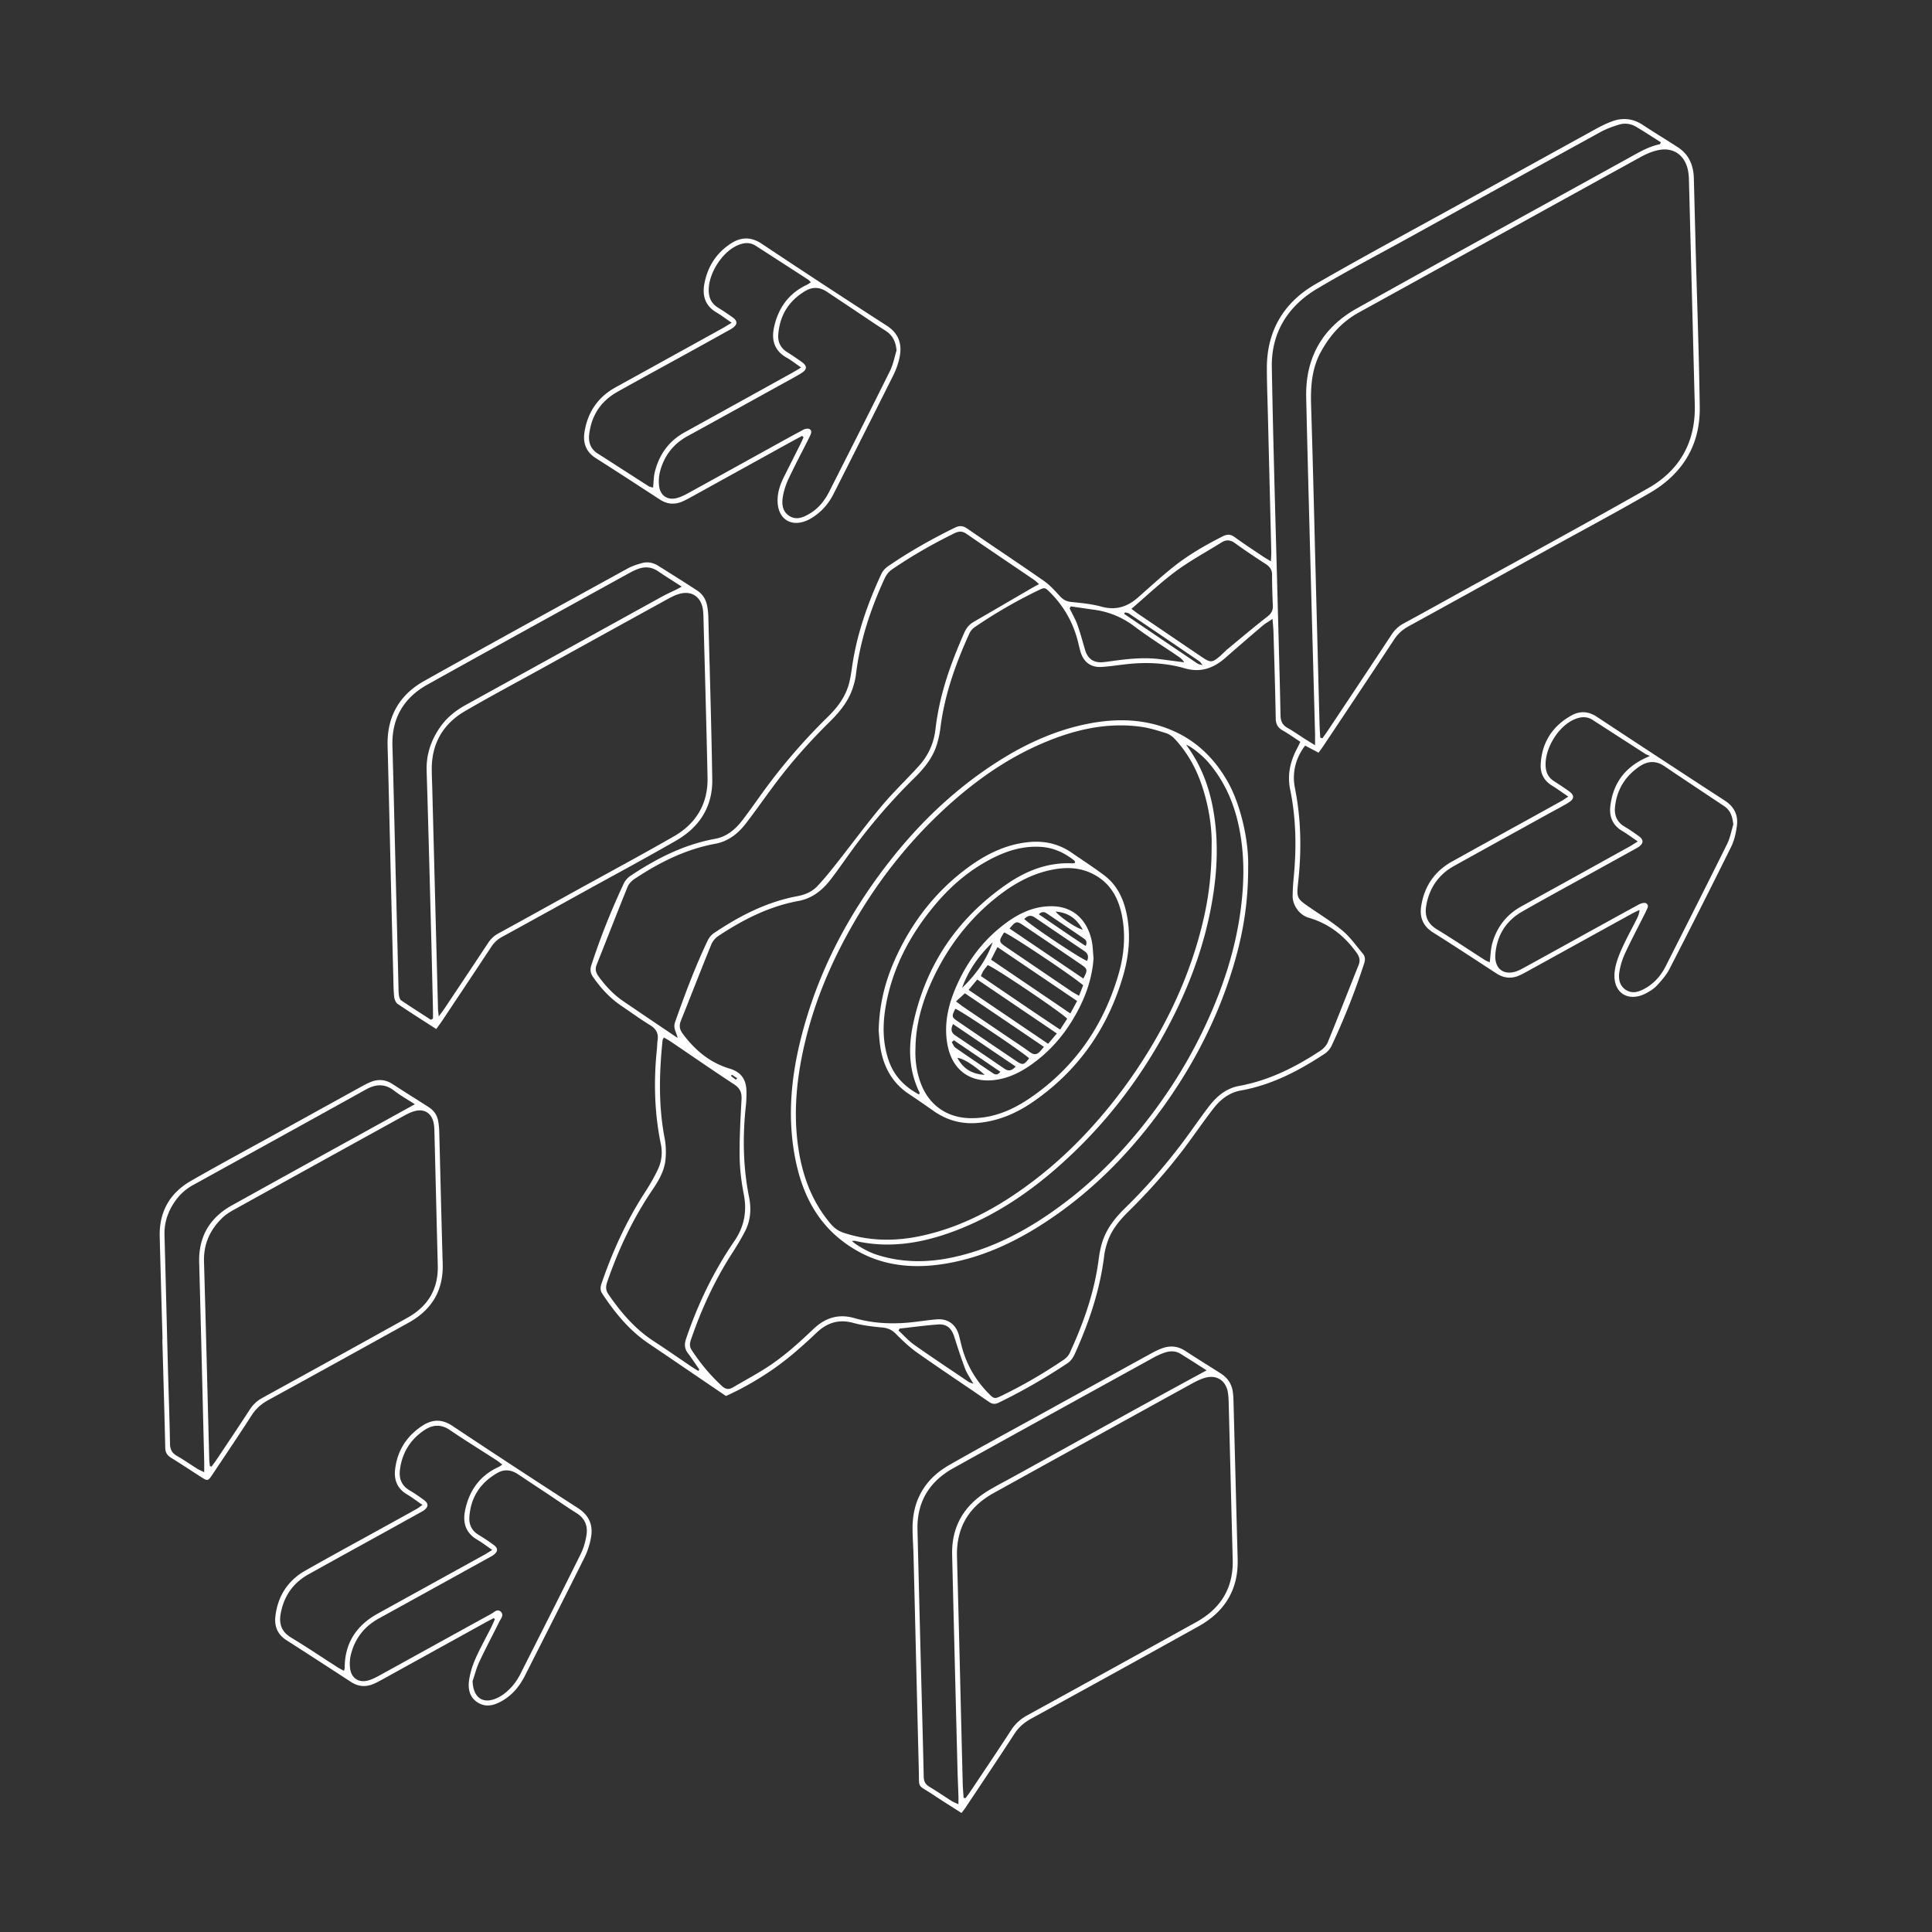 <svg xmlns="http://www.w3.org/2000/svg" width="550" height="550" fill="none" viewBox="0 0 550 550">
    <rect x="0" y="0" width="550" height="550" fill="#333333" stroke="none"/>
    <path fill="#fff" fill-rule="evenodd" d="m203.327 395.143 3.324 2.26v.008c4.368-1.947 8.449-4.291 12.381-6.915 4.863-3.247 9.227-7.098 13.451-11.119 2.936-2.8 6.28-3.909 10.388-2.784 2.713.74 5.563 1.059 8.374 1.331 1.601.156 2.726.701 3.859 1.858 1.911 1.954 3.947 3.85 6.178 5.419 3.945 2.775 7.935 5.484 11.925 8.192 2.784 1.89 5.568 3.78 8.336 5.692.978.677 1.729.724 2.784.214 6.743-3.267 13.21-7 19.455-11.139 1.043-.693 1.674-1.592 2.176-2.698 4.084-9.013 7.215-18.303 8.41-28.176.152-1.238.494-2.468.888-3.656 1.172-3.539 3.504-6.295 6.104-8.857 5.564-5.478 10.746-11.295 15.469-17.509 1.356-1.786 2.668-3.606 3.98-5.425v-.001l.001-.001v-.001h.001v-.001l.001-.001v-.001h.001c1.495-2.074 2.989-4.148 4.55-6.171 2.005-2.6 4.52-4.625 7.888-5.225 8.787-1.569 16.496-5.602 23.839-10.445.806-.53 1.553-1.375 1.962-2.247a202 202 0 0 0 9.297-23.477c.351-1.086.308-2.001-.428-2.857a73 73 0 0 1-1.619-1.978l-.001-.001c-1.243-1.554-2.485-3.108-3.975-4.371-2.154-1.829-4.523-3.411-6.889-4.992l-.003-.001c-.776-.519-1.551-1.037-2.319-1.564l-.075-.051c-3.959-2.717-3.975-2.728-3.449-7.611.946-8.818.806-17.602-.919-26.33-.214-1.075-.358-2.188-.335-3.279.07-3.297 1.122-6.26 3.205-8.978l.77.407 1.429.755.853.451.771.408c.176-.245.336-.463.483-.664l.006-.009.001-.002c.292-.399.534-.731.763-1.073l4.323-6.482c5.329-7.99 10.659-15.979 15.942-24.003 1.083-1.639 2.399-2.815 4.104-3.749 10.072-5.524 20.125-11.082 30.178-16.639l.02-.012.015-.008.034-.018q4.728-2.615 9.457-5.227c2.966-1.639 5.941-3.263 8.915-4.887 6.701-3.658 13.401-7.316 20.005-11.142 9.285-5.384 14.413-13.549 14.269-24.423-.135-10.123-.438-20.244-.741-30.365v-.011l-.001-.003v-.018c-.133-4.426-.265-8.852-.383-13.278q-.168-6.366-.331-12.732l-.001-.02v-.02l-.001-.02v-.021l-.001-.021v-.021l-.223-8.629c-.094-3.679-1.355-6.786-4.54-8.857a310 310 0 0 0-4.476-2.84v-.001l-.002-.001h-.001c-1.837-1.152-3.674-2.304-5.48-3.5-2.702-1.791-5.563-2.157-8.557-1.11-1.698.596-3.333 1.413-4.914 2.282a14957 14957 0 0 0-30.911 17.056l-6.722 3.715c-4.1 2.265-8.209 4.516-12.318 6.766-9.976 5.465-19.953 10.93-29.804 16.613-9.032 5.21-13.844 13.304-13.825 23.928.006 3.159.097 6.317.189 9.475q.055 1.874.103 3.747l.246 9.884q.365 14.537.72 29.073c.013.542-.016 1.088-.051 1.74v.001c-.017.322-.035.669-.051 1.054a126 126 0 0 0-.965-.585l-.002-.001-.001-.001a30 30 0 0 1-1.375-.857q-.948-.638-1.898-1.272c-2.051-1.369-4.102-2.74-6.092-4.194-1.187-.865-2.129-.845-3.41-.199-4.929 2.5-9.714 5.244-14.032 8.69-2.676 2.134-5.235 4.415-7.793 6.695q-1.096.979-2.197 1.952c-3.037 2.687-6.342 3.8-10.442 2.679-2.784-.763-5.715-1.059-8.604-1.34-1.378-.136-2.309-.626-3.22-1.615l-.14-.152-.175-.192c-1.331-1.45-2.688-2.929-4.279-4.04-4.183-2.916-8.405-5.774-12.627-8.632h-.001v-.001l-.002-.001a1494 1494 0 0 1-9.219-6.274c-1.188-.813-2.161-.891-3.458-.261-6.595 3.212-12.953 6.829-19.011 10.96-.798.545-1.561 1.367-1.966 2.239-3.889 8.39-6.95 17.049-8.297 26.249l-.031.213c-.25 1.717-.502 3.449-.981 5.109-1.055 3.652-3.321 6.564-6.004 9.184a167 167 0 0 0-16.655 18.972 252 252 0 0 0-3.482 4.784l-.001.001-.001.001v.001h-.001c-1.325 1.852-2.651 3.703-4.033 5.511-1.997 2.609-4.454 4.754-7.806 5.361-8.862 1.608-16.672 5.591-24.069 10.505-.802.533-1.561 1.366-1.966 2.234-3.543 7.561-6.642 15.305-9.227 23.251-.405 1.246-.281 2.235.463 3.31 2.215 3.204 4.801 6.027 8.04 8.222.832.564 1.659 1.137 2.487 1.71 1.892 1.311 3.785 2.623 5.743 3.823 1.709 1.047 2.43 2.336 2.13 4.283-.07.45-.093.906-.116 1.363-.016.33-.033.66-.067.988-.95 9.142-.759 18.233 1.113 27.257.51 2.473.222 4.921-.837 7.156-1.105 2.336-2.425 4.583-3.831 6.755-5.205 8.052-9.122 16.699-12.221 25.747-.354 1.032-.428 1.927.214 2.896 3.637 5.486 7.744 10.516 13.277 14.234 3.491 2.346 6.969 4.714 10.445 7.081l.001.001.002.001.001.001.001.001.001.001.002.001.005.003.005.004.006.004q2.094 1.426 4.189 2.85l3.698 2.514.134.09.043.03zm157.754-218.177a56 56 0 0 0 1.175-.775l.008-.007c.041.573.084 1.078.123 1.541v.002c.071.832.129 1.526.149 2.221l.063 2.132.043 1.495c.205 6.974.41 13.946.533 20.921.027 1.616.549 2.632 1.939 3.422 1.182.671 2.314 1.429 3.489 2.215l.001.001.001.001.011.007q.765.514 1.567 1.039-.157.322-.292.61c-.196.412-.371.781-.565 1.142-1.997 3.718-2.916 7.576-2.044 11.824 1.729 8.398 1.83 16.874.981 25.384a55 55 0 0 0-.272 4.945c-.023 2.628 1.904 5.404 4.59 6.182 5.723 1.659 10.185 5.144 13.631 9.991.802 1.125 1.086 2.145.549 3.48a1855 1855 0 0 0-3.524 8.862l-.005.012c-1.723 4.354-3.445 8.708-5.216 13.042-.385.942-1.218 1.857-2.079 2.426-7.14 4.726-14.693 8.514-23.227 10.072-3.68.673-6.386 2.99-8.581 5.855-1.384 1.803-2.708 3.654-4.031 5.504l-.001.001v.001h-.001l-.001.002a232 232 0 0 1-3.484 4.786c-4.984 6.611-10.411 12.836-16.333 18.622-2.85 2.784-5.283 5.856-6.494 9.71-.491 1.561-.798 3.204-1.008 4.832-1.211 9.394-4.318 18.197-8.266 26.735-.339.732-1.004 1.417-1.682 1.877-5.672 3.85-11.586 7.3-17.761 10.286-1.896.919-2.103.884-3.672-.717-3.605-3.667-6.12-7.973-7.498-12.929-.169-.605-.315-1.215-.461-1.824a52 52 0 0 0-.466-1.84c-.856-3.048-3.15-4.719-6.334-4.462-1.413.115-2.82.298-4.228.48h-.003c-1.167.152-2.334.303-3.505.416-5.299.506-10.575.218-15.687-1.254-4.613-1.324-8.386-.015-11.672 3.127-4.275 4.087-8.666 8.031-13.673 11.205-1.829 1.159-3.711 2.232-5.592 3.304-1.194.681-2.388 1.361-3.569 2.064-1.18.705-2.103.623-3.154-.338-3.332-3.053-6.171-6.494-8.651-10.259-.634-.966-.568-1.881-.218-2.909 2.905-8.526 6.631-16.659 11.489-24.267 1.398-2.184 2.772-4.395 3.952-6.696 1.561-3.045 1.791-6.331 1.121-9.667-1.752-8.725-1.861-17.501-.883-26.319.136-1.246.148-2.515.136-3.773-.035-3.375-1.511-5.517-4.746-6.482-5.692-1.698-9.92-5.272-13.393-9.944-.896-1.207-1.082-2.305-.522-3.706 1.2-2.989 2.384-5.985 3.568-8.981v-.002l.001-.001.001-.002v-.001l.001-.002v-.001l.001-.002.001-.001c1.676-4.243 3.352-8.485 5.074-12.709.386-.946 1.196-1.88 2.056-2.449 7.008-4.633 14.401-8.413 22.776-9.943 3.94-.721 6.848-3.099 9.2-6.16 1.37-1.785 2.677-3.618 3.984-5.451 1.069-1.499 2.138-2.999 3.242-4.473a167 167 0 0 1 16.624-18.991c2.78-2.73 5.198-5.727 6.358-9.52a29 29 0 0 0 1.016-4.831c1.188-9.399 4.349-18.186 8.239-26.747.303-.678.868-1.336 1.479-1.756a139.5 139.5 0 0 1 18.17-10.516c1.756-.845 1.857-.826 3.282.592 3.761 3.745 6.354 8.183 7.764 13.303.15.544.282 1.092.415 1.641.164.676.327 1.352.523 2.019.849 2.893 2.982 4.469 5.976 4.275 1.598-.104 3.192-.305 4.786-.506h.001q1.005-.128 2.011-.246c5.688-.658 11.361-.455 16.854 1.133 4.63 1.34 8.285-.058 11.684-3.048a873 873 0 0 1 10.539-9.091c.46-.391.968-.72 1.617-1.141m15.374 33.222q-.305-.11-.615-.214l.004-.008q-.032-.6-.067-1.199a97 97 0 0 1-.143-3.01q-.31-11.769-.613-23.541l-.454-17.533q-.175-6.711-.343-13.421v-.007l-.001-.007v-.034l-.001-.007c-.3-11.876-.599-23.75-.975-35.623-.168-5.353.117-10.532 2.749-15.359 2.581-4.735 5.995-8.597 10.792-11.24 13.041-7.183 26.075-14.38 39.109-21.577l.044-.024.01-.006.003-.001.014-.008.002-.001.014-.008.003-.001.013-.008a42070 42070 0 0 1 41.022-22.63c1.565-.86 3.278-1.611 5.014-1.977 4.24-.896 7.476 1.296 8.445 5.513.226.988.3 2.028.327 3.044.379 14.346.747 28.692 1.116 43.038l.441 17.161q.02.732.043 1.464v.012c.026.846.052 1.691.066 2.538.195 10.411-4.36 18.388-13.225 23.434-12.864 7.325-25.845 14.448-38.825 21.57l-.001.001h-.001l-.001.001a6639 6639 0 0 0-16.123 8.866l-3.921 2.169-.007.004-.004.002a1194 1194 0 0 1-10.757 5.911 9.2 9.2 0 0 0-3.415 3.131 4980 4980 0 0 1-14.104 21.252l-.003.004-.035.053-3.888 5.839c-.369.554-.757 1.098-1.144 1.641l-.002.003q-.284.396-.563.793m-183.559 85.291c-.092-.526-.273-.996-.449-1.456-.358-.933-.701-1.826-.26-3.072 2.78-7.872 5.692-15.682 9.286-23.223.382-.806 1.043-1.601 1.779-2.095 7.304-4.917 15.036-8.9 23.796-10.524 2.157-.401 4.127-1.257 5.611-2.819 1.993-2.098 3.807-4.376 5.606-6.649 1.52-1.925 3.015-3.87 4.51-5.815l.001-.001.001-.001.001-.001v-.001c2.676-3.48 5.351-6.96 8.168-10.323 2.029-2.424 4.227-4.706 6.426-6.989 1.407-1.461 2.815-2.923 4.179-4.422 2.721-2.991 4.314-6.533 4.769-10.583.183-1.639.444-3.274.748-4.897 1.456-7.787 4.205-15.145 7.386-22.368.595-1.354 1.386-2.421 2.67-3.169a3570 3570 0 0 0 10.212-5.936l.01-.006q3.047-1.776 6.095-3.55a69 69 0 0 1 1.548-.864l.003-.002.004-.002h.001l.419-.23.381-.21a34 34 0 0 1-.626-.541c-.337-.296-.599-.525-.885-.72q-3.08-2.096-6.164-4.184c-4.33-2.934-8.661-5.868-12.964-8.843-1.214-.841-2.188-.791-3.453-.172-6.163 3.018-12.097 6.424-17.762 10.287-.852.58-1.619 1.514-2.051 2.456-4.042 8.768-7.075 17.843-8.223 27.483-.148 1.238-.471 2.473-.849 3.664-1.257 3.94-3.811 7.012-6.696 9.854-5.334 5.256-10.325 10.823-14.857 16.784-1.412 1.857-2.782 3.744-4.153 5.632l-.001.001c-1.588 2.188-3.177 4.376-4.828 6.514-2.208 2.862-4.995 5.042-8.671 5.72-8.448 1.557-15.927 5.326-22.998 10.021-.802.533-1.6 1.367-1.954 2.239-1.823 4.494-3.602 9.005-5.381 13.516l-.002.004-.001.003-.001.004-.002.003-.001.004-.002.003-.001.004-.001.003-.002.004c-1.131 2.868-2.262 5.737-3.405 8.601-.498 1.25-.261 2.239.494 3.286 1.998 2.772 4.291 5.229 7.125 7.156a4439 4439 0 0 0 15.414 10.422m181.475-84.422-.001.39-.002.711.004.004-1.415-.881-.004-.002-.01-.006c-.666-.414-1.221-.758-1.771-1.108a96 96 0 0 1-1.474-.966c-1.02-.677-2.041-1.355-3.109-1.947-1.471-.817-2.02-1.907-2.052-3.601-.138-7.043-.329-14.086-.521-21.129a6181 6181 0 0 1-.23-8.608c-.17-6.605-.35-13.209-.531-19.814-.451-16.522-.902-33.046-1.194-49.573-.175-9.878 4.602-17.415 12.969-22.38 6.097-3.616 12.329-7.001 18.562-10.387l.006-.003c2.688-1.46 5.377-2.92 8.055-4.4l8.517-4.706.04-.022.01-.005.002-.001.001-.001h.002v-.001h.001c15.121-8.355 30.243-16.71 45.384-25.025 1.636-.899 3.434-1.549 5.225-2.102 1.624-.502 3.337-.327 4.816.534 1.688.985 3.335 2.04 4.974 3.09l.003.002.001.001h.001v.001h.001q1.082.696 2.165 1.379a4 4 0 0 0-.13.311c-.055.144-.09.236-.143.246-2.879.588-5.392 1.985-7.914 3.385l-.004.003h-.002v.001l-.684.38a22146 22146 0 0 1-23.714 13.084c-18.007 9.927-36.016 19.854-53.958 29.894-9.722 5.439-14.659 14.008-14.402 25.272.317 13.967.691 27.932 1.065 41.898l.255 9.548c.227 8.635.464 17.271.701 25.906v.016l.001.016v.016l.001.016v.032l.001.016v.016q.252 9.166.499 18.331c.012.573.009 1.148.005 1.861v.003zM198.935 390.069l-.16.193v-.003q-.298-.185-.597-.366l-.004-.003a34 34 0 0 1-1.334-.838 741 741 0 0 1-3.614-2.459c-2.372-1.621-4.744-3.241-7.151-4.806-5.322-3.462-9.313-8.165-12.868-13.323-.813-1.18-.79-2.223-.346-3.516 3.192-9.274 7.343-18.073 12.86-26.202 1.829-2.698 3.469-5.501 3.749-8.803.163-1.931.117-3.944-.249-5.84-1.803-9.305-1.565-18.63-.596-27.981.015-.135.088-.264.185-.436.054-.096.117-.206.181-.339q.312.182.612.35l.011.006.003.001c.415.234.813.458 1.188.714q2.74 1.857 5.474 3.724l.005.003.006.004.005.003c4.219 2.878 8.438 5.755 12.708 8.553 1.689 1.106 2.203 2.359 2.098 4.29l-.034.618c-.285 5.211-.571 10.431-.507 15.641.047 3.597.502 7.234 1.191 10.769.946 4.859.102 9.204-2.667 13.245-5.914 8.628-10.414 17.944-13.766 27.845-.538 1.592-.456 2.834.541 4.15.787 1.039 1.524 2.118 2.26 3.196q.485.712.975 1.418zm123.88-216.204-.249-.191-.466-.352h-.004c1.355-1.159 2.666-2.318 3.959-3.461 2.896-2.56 5.702-5.04 8.702-7.257 2.777-2.051 5.755-3.828 8.732-5.606h.001c1.41-.842 2.82-1.684 4.209-2.555 1.359-.852 2.538-.794 3.885.187 2.862 2.075 5.809 4.034 8.776 5.961 1.16.755 1.771 1.627 1.771 3.056 0 2.904.086 5.813.226 8.717.066 1.39-.42 2.27-1.545 3.15-3.087 2.41-6.1 4.912-9.113 7.415l-2.194 1.82c-.398.328-.766.688-1.135 1.048-.306.299-.613.598-.936.879-2.32 2.017-2.803 2.048-5.295.362-6.054-4.096-12.1-8.199-18.147-12.307-.38-.256-.746-.537-1.173-.863zm-18.321-.679.308-.565.008.004.008.001q3.459.495 6.918.996c4.189.603 7.896 2.196 11.314 4.777 2.741 2.067 5.61 3.967 8.478 5.866 1.324.876 2.647 1.752 3.957 2.645.612.416 1.192.891 1.604 1.635l-6.704-.876c-4.325-.565-8.62-.183-12.906.389q-.516.07-1.032.145c-.823.118-1.646.235-2.472.307-2.659.226-4.322-.958-5.077-3.512q-.277-.94-.546-1.882c-.513-1.785-1.026-3.57-1.654-5.313-.397-1.099-.94-2.147-1.482-3.195l-.001-.001-.001-.002c-.244-.472-.489-.943-.72-1.419M255.94 378.504l.008-.016.129-.268a434 434 0 0 0 3.195-.37h.007c2.588-.306 5.177-.613 7.773-.805 2.449-.183 3.835 1.074 4.61 3.507.973 3.061 1.962 6.121 3.099 9.123.349.918.864 1.771 1.446 2.736l.001.001.002.005c.289.477.594.983.903 1.536a19 19 0 0 0-.652-.256c-.342-.13-.589-.223-.801-.367q-1.757-1.186-3.518-2.369c-3.977-2.674-7.955-5.349-11.872-8.111-1.122-.793-2.114-1.772-3.105-2.751a54 54 0 0 0-1.361-1.314zm85.978-189.717c.11.153.249.347.443.595v.004c-.32-.106-.573-.178-.779-.236-.338-.096-.55-.156-.724-.274a12624 12624 0 0 1-15.863-10.748l-.058-.039-.057-.039-4.847-3.287.035-.072.026-.054.046-.091.039-.077.068-.139c.12.032.246.055.372.078.279.05.558.101.773.246a5821 5821 0 0 1 20.113 13.65c.132.091.234.232.413.483M209.859 306.945l-.374.436-.691-.53-.314-.242-.384-.295.042-.064.072-.107.135-.198.004-.004.38.253.379.252.373.247zm-88.429-15.778q1.354.868 2.753 1.77h.008c.216-.299.413-.566.595-.813.359-.487.661-.897.943-1.321l2.48-3.719a4392 4392 0 0 0 11.637-17.515c.802-1.219 1.767-2.137 3.056-2.842a3753 3753 0 0 0 17.688-9.748l.005-.003.021-.012.022-.012 5.005-2.769c2.683-1.483 5.371-2.955 8.06-4.427h.001c6.285-3.441 12.571-6.883 18.78-10.458 6.611-3.807 10.403-9.632 10.282-17.399-.182-11.611-.498-23.22-.815-34.83q-.156-5.715-.306-11.43a19.6 19.6 0 0 0-.355-3.279c-.354-1.767-1.292-3.251-2.795-4.232-3.691-2.41-7.425-4.753-11.162-7.086-1.39-.868-2.959-1.183-4.54-.751-1.429.393-2.877.864-4.166 1.573l-8.202 4.511-.083.045-.042.023c-16.533 9.09-33.066 18.18-49.528 27.405-7.093 3.971-10.656 10.204-10.43 18.489.25 9.187.466 18.375.681 27.564v.013q.168 7.216.343 14.432.3 12.158.615 24.31l.019.866c.031 1.445.061 2.889.227 4.32.081.693.451 1.592.988 1.958 2.658 1.803 5.362 3.538 8.2 5.358l.002.002.003.001.006.004zm4.156-2.743.001-.002c.373-.5.659-.884.924-1.282l2.307-3.457v-.001h.001v-.001c3.382-5.067 6.764-10.133 10.12-15.218.755-1.144 1.654-2.036 2.877-2.702 5.317-2.905 10.616-5.839 15.916-8.773v-.001h.002v-.001h.001l.003-.001 5.168-2.861a2692 2692 0 0 1 8.817-4.844l.006-.003.008-.005c6.72-3.681 13.44-7.362 20.085-11.173 6.354-3.644 9.757-9.297 9.601-16.729-.234-11.202-.538-22.404-.841-33.604l-.001-.02q-.166-6.085-.326-12.17c-.02-.786-.055-1.58-.195-2.347-.631-3.415-3.212-5.101-6.58-4.19-1.199.323-2.343.915-3.441 1.515-12.003 6.599-23.991 13.222-35.979 19.844a1418 1418 0 0 1-6.301 3.454l-.001.001h-.001l-.002.001-.001.001-.001.001h-.001l-.002.001-.001.001c-5.149 2.812-10.299 5.624-15.367 8.578-6.26 3.648-9.499 9.231-9.472 16.566.005 1.275.049 2.549.093 3.824q.039 1.039.066 2.079c.538 20.775 1.075 41.546 1.62 62.32.007.321.044.641.097 1.099.033.281.071.613.112 1.029.261-.356.487-.659.688-.928zm-2.626 1.721-.295.168.003.004q-1.106-.718-2.215-1.432c-2.085-1.345-4.169-2.69-6.221-4.081-.374-.253-.577-.919-.655-1.425-.104-.672-.116-1.361-.128-2.047q-.005-.272-.012-.542-.374-14.917-.743-29.831v-.009l-.52-21.02v-.015c-.143-5.855-.285-11.71-.458-17.562-.233-7.861 3.201-13.693 9.952-17.454 14.279-7.957 28.598-15.849 42.916-23.74q7.16-3.946 14.316-7.893c.825-.452 1.67-.892 2.546-1.231 2.029-.79 3.979-.697 5.848.561a236 236 0 0 0 4.629 3.018l.004.002q1.047.67 2.157 1.387c-.263.14-.487.262-.687.37-.35.19-.627.34-.909.479q-.682.334-1.37.658v.001h-.002v.001c-.892.423-1.785.846-2.646 1.322q-11.808 6.514-23.61 13.036l-.008.004-.009.005-.008.005-.009.004-.008.005-.009.005-.008.004-.008.005a31428 31428 0 0 1-32.126 17.731c-2.878 1.584-5.381 3.55-7.281 6.237-2.667 3.772-4.08 7.895-3.932 12.595.393 12.498.722 24.996 1.051 37.494l.206 7.812c.166 6.19.309 12.377.451 18.565l.001.028v.028l.035 1.492.058 2.543c.011.565.007 1.131.004 1.696v.001q-.003.424-.004.849zm150.758 225.973q-1.301-.833-2.567-1.636l-.003-.001c-1.953-1.242-3.848-2.446-5.718-3.689-.735-.488-1.328-.852-1.807-1.147h-.001c-.951-.585-1.452-.893-1.718-1.341-.295-.498-.3-1.168-.311-2.585-.004-.494-.008-1.079-.026-1.779-.308-12.156-.603-24.313-.898-36.469q-.295-12.202-.597-24.403c-.027-1.108-.081-2.215-.134-3.321v-.007c-.076-1.564-.152-3.128-.154-4.693-.011-8.031 3.605-14.086 10.497-18.018 6.656-3.798 13.376-7.483 20.096-11.169l.006-.003c2.798-1.535 5.596-3.069 8.389-4.611l.01-.006.01-.006.011-.005.01-.006.01-.005.01-.006.01-.005.01-.006c9.547-5.272 19.094-10.545 28.648-15.797 1.098-.604 2.231-1.188 3.407-1.601 2.273-.802 4.446-.591 6.529.775a357 357 0 0 0 6.148 3.923h.001l.001.001.001.001.001.001h.001l.001.001.001.001.009.005c1.333.838 2.667 1.677 3.993 2.526 1.893 1.211 3.037 2.947 3.36 5.174.137.931.176 1.881.203 2.823q.247 9.334.489 18.667v.009l.001.005c.226 8.715.453 17.431.69 26.147.237 8.667-3.672 14.962-11.093 19.097-15.877 8.845-31.8 17.605-47.74 26.338-1.989 1.09-3.531 2.453-4.777 4.372-3.456 5.327-6.981 10.608-10.506 15.888l-.01.015q-1.719 2.573-3.434 5.149c-.162.243-.341.472-.578.775l-.001.002q-.133.168-.293.376zm.596-4.317c.179.035.362.066.541.101q.206-.276.415-.548c.279-.365.557-.729.812-1.111q1.45-2.171 2.905-4.341l.001-.002c2.972-4.437 5.944-8.873 8.848-13.356 1.195-1.849 2.678-3.173 4.598-4.224 16.075-8.818 32.127-17.68 48.16-26.576 6.923-3.843 10.547-9.663 10.333-17.718-.223-8.411-.436-16.821-.648-25.232v-.002q-.246-9.803-.5-19.606c-.024-.942-.078-1.892-.234-2.819-.557-3.313-3.122-5.042-6.373-4.17-1.347.363-2.644 1.017-3.874 1.694a31607 31607 0 0 0-56.426 31.147c-7.11 3.936-10.668 9.885-10.438 18.139.395 14.154.741 28.308 1.087 42.461q.267 10.983.544 21.966c.024.958.092 1.917.16 2.875q.048.659.089 1.318zm69.169-121.698q-1.119-.714-2.208-1.414l-.003-.003-.003-.001a250 250 0 0 0-5.261-3.32c-1.355-.826-2.881-.81-4.345-.335a19 19 0 0 0-3.228 1.421l-5.089 2.805c-17.319 9.546-34.642 19.093-51.932 28.692-6.837 3.796-10.419 9.605-10.224 17.547.299 12.346.611 24.696.926 37.041q.138 5.334.282 10.668v.022l.001.01v.022c.201 7.515.402 15.03.566 22.547.031 1.347.495 2.172 1.627 2.858 1.322.794 2.613 1.638 3.905 2.483.816.534 1.633 1.068 2.457 1.589.32.202.673.356 1.106.545.236.104.495.217.786.354l.001-.407.002-.322.002-.232v-.014c.004-.52.008-.958-.005-1.396q-.05-1.506-.11-3.014c-.059-1.51-.117-3.022-.154-4.535l-.159-6.234v-.015l-.001-.005v-.016c-.465-18.279-.93-36.556-1.367-54.836-.198-8.261 3.582-14.296 10.575-18.435 1.485-.879 3.006-1.699 4.527-2.52q1.043-.56 2.084-1.132c6.113-3.364 12.218-6.745 18.334-10.132l.006-.004.004-.001c12.203-6.759 24.452-13.542 36.906-20.273zM46.01 371.998q.132 4.63.26 9.259h-.058q.095 3.433.194 6.866v.005c.228 8.016.456 16.031.635 24.046.03 1.375.592 2.15 1.686 2.831a352 352 0 0 1 5.61 3.592v.001l.002.001.001.001h.001q1.364.886 2.729 1.766c2.095 1.343 2.122 1.335 3.484-.712q1.52-2.284 3.048-4.565c2.702-4.039 5.404-8.079 8.029-12.169 1.238-1.927 2.791-3.278 4.781-4.368 13.327-7.293 26.619-14.643 39.907-22.005 6.572-3.641 9.935-9.146 9.71-16.777-.226-7.691-.42-15.385-.615-23.079v-.033c-.124-4.883-.247-9.767-.378-14.649a20 20 0 0 0-.284-2.811c-.292-1.721-1.231-3.064-2.683-4.003a560 560 0 0 0-4.643-2.956 484 484 0 0 1-5.705-3.647c-2.029-1.323-4.112-1.44-6.292-.533-.794.331-1.569.732-2.324 1.148-6.824 3.76-13.647 7.529-20.468 11.297l-.033.018-.018.01-.019.01-3.029 1.673c-2.463 1.36-4.932 2.712-7.4 4.064l-.01.006-.004.001c-5.948 3.258-11.897 6.516-17.78 9.891-6.015 3.453-9.047 8.802-8.876 15.814.165 6.67.353 13.338.542 20.007m13.97 45.432-.247-.07.004-.007-.06-.598c-.05-.48-.102-.961-.115-1.443q-.24-9.081-.471-18.164v-.017c-.326-12.656-.65-25.313-1.017-37.968-.144-4.988 1.694-9.052 5.186-12.439.892-.861 1.967-1.581 3.057-2.185a24224 24224 0 0 1 48.752-26.938c.958-.529 1.974-1.02 3.021-1.3 2.667-.712 4.699.545 5.322 3.208.16.685.226 1.398.246 2.103q.23 9.027.451 18.052v.015c.17 6.874.34 13.749.518 20.625.171 6.739-2.877 11.625-8.647 14.837-13.747 7.654-27.53 15.246-41.32 22.823-1.499.825-2.628 1.888-3.555 3.317-2.4 3.701-4.851 7.367-7.301 11.033l-.002.001-.004.007-2.216 3.317c-.29.432-.6.848-.91 1.263q-.225.298-.445.599l-.166-.048zm56.294-104.223-.005-.002c-1.38-.853-2.756-1.703-4.027-2.688-2.682-2.083-5.236-1.935-8.086-.355-12.958 7.202-25.94 14.364-38.92 21.526l-.024.013-.023.012-.017.01-.011.006-.011.006-.006.003-.006.003-10.163 5.608a15.06 15.06 0 0 0-5.201 4.708c-1.974 2.869-3.045 5.991-2.947 9.523.202 7.297.385 14.594.569 21.891q.195 7.818.4 15.636c.07 2.649.152 5.298.233 7.947.143 4.667.286 9.333.37 14 .032 1.62.596 2.609 1.97 3.403 1.25.719 2.46 1.51 3.67 2.301v.001l.002.001.001.001h.001l.001.001c.7.458 1.4.915 2.107 1.359.326.202.676.367 1.126.578.25.118.531.249.856.41 0-.443.002-.844.005-1.218v-.001c.004-.677.007-1.266-.005-1.852l-.382-15.448a17149 17149 0 0 0-1.047-41.2c-.199-7.355 3.013-12.743 9.324-16.255a11795 11795 0 0 1 36.297-20.072l.008-.005.013-.007q7.852-4.329 15.759-8.695c-.606-.391-1.218-.77-1.83-1.148zm24.268 147.435-.644.339a69 69 0 0 0-1.559.833l-10.979 6.067q-8.98 4.964-17.96 9.923c-.966.533-1.932 1.067-2.936 1.515-2.246 1.008-4.423.876-6.517-.487l-1.441-.937-1.189-.772a2476 2476 0 0 0-15.81-10.224c-2.58-1.651-3.449-4.045-3.095-6.899.701-5.681 3.551-10.076 8.523-12.891 5.778-3.273 11.596-6.471 17.416-9.669l.001-.001h.001q3.793-2.083 7.581-4.175l1.812-1a659 659 0 0 0 4.799-2.663c.343-.192.664-.423 1.053-.702.203-.146.424-.305.676-.478-.541-.37-1.053-.731-1.548-1.082l-.001-.001c-1.002-.709-1.939-1.372-2.921-1.958-2.714-1.615-3.664-4.076-3.329-7.023.615-5.412 3.321-9.617 7.884-12.556 2.745-1.768 5.463-1.85 8.367.078a3049 3049 0 0 0 35.756 23.41c3.321 2.138 4.447 4.988 3.722 8.651-.362 1.83-.93 3.683-1.759 5.35-4.298 8.631-8.653 17.236-13.008 25.839q-2 3.951-3.998 7.904c-1.488 2.94-3.508 5.424-6.382 7.105-2.195 1.289-4.539 2.021-6.93.612-2.417-1.429-2.955-3.882-2.593-6.389.3-2.068.931-4.147 1.776-6.058.95-2.15 2.039-4.24 3.128-6.331h.001v-.001l.001-.001v-.002c.512-.983 1.024-1.965 1.522-2.955.236-.472.443-.959.65-1.446v-.001l.261-.608c-.109-.106-.214-.211-.323-.316zm-6.003 17.956c.179 4.879 3.157 6.775 7.378 4.59.486-.253.961-.541 1.405-.864 2.068-1.522 3.648-3.461 4.801-5.746q1.703-3.375 3.408-6.748c4.615-9.132 9.228-18.262 13.777-27.424.825-1.663 1.355-3.539 1.651-5.377.416-2.589-.421-4.769-2.804-6.26-1.841-1.154-3.642-2.374-5.442-3.593l-.001-.001c-.872-.59-1.744-1.181-2.62-1.764q-2.018-1.342-4.038-2.678l-.033-.022-.001-.001q-2.294-1.518-4.583-3.041c-1.865-1.242-3.823-1.495-5.793-.378-4.863 2.76-7.627 6.922-8.024 12.544-.156 2.22.705 3.956 2.679 5.14a54 54 0 0 1 4.313 2.888c1.168.865 1.161 1.784.028 2.687-.434.344-.93.61-1.424.876l-.003.002q-.197.104-.392.212l-3.781 2.09a17277 17277 0 0 1-27.225 15.029c-4.17 2.297-6.817 5.77-7.946 10.352-.312 1.266-.366 2.675-.187 3.968.377 2.713 2.534 4.064 5.158 3.309 1.118-.323 2.192-.868 3.216-1.433q6.815-3.753 13.626-7.517l.014-.008.01-.005.006-.004.007-.003a7826 7826 0 0 1 18.181-10.022c.169-.093.344-.214.523-.339.68-.473 1.425-.991 2.198-.175.721.761.257 1.527-.177 2.244a7 7 0 0 0-.309.544c-.738 1.5-1.496 2.991-2.253 4.481-1.168 2.298-2.335 4.596-3.432 6.93-.566 1.209-.964 2.498-1.363 3.786-.179.58-.358 1.159-.552 1.731zm-36.495-3.386c-.033.109-.076.251-.129.446q-.374-.209-.706-.389c-.452-.247-.853-.465-1.238-.712a688 688 0 0 1-4.087-2.647l-.002-.001c-2.993-1.948-5.985-3.896-9.039-5.742-2.612-1.581-3.442-3.784-2.97-6.592.848-5.03 3.465-8.9 7.946-11.395a4376 4376 0 0 1 16.267-9l.011-.006.014-.008.018-.01.008-.004.008-.005.008-.004.003-.002.003-.001q3.814-2.103 7.627-4.209 3.77-2.087 7.539-4.181l.008-.004.009-.005.008-.005.008-.004.067-.037.184-.101.156-.084.013-.007h.001c.298-.159.598-.319.868-.517 1.379-1.016 1.41-1.966.024-2.982-1.332-.977-2.694-1.924-4.116-2.761-2.273-1.339-3.009-3.383-2.701-5.824.603-4.793 2.935-8.604 6.957-11.283 2.348-1.565 4.723-1.76 7.249-.043 2.941 1.998 5.944 3.91 8.947 5.822l.001.001h.001l.001.001c1.444.92 2.889 1.84 4.327 2.769.333.216.648.464 1.02.757l.002.001.003.002c.195.154.407.321.645.501a17 17 0 0 0-.429.283c-.237.16-.428.289-.634.383-5.361 2.449-8.386 6.739-9.547 12.389-.708 3.461.152 6.381 3.427 8.296.938.549 1.828 1.181 2.794 1.867.481.341.981.696 1.516 1.061-.306.189-.58.363-.833.523-.519.328-.953.603-1.402.851q-6.145 3.395-12.29 6.783l-.065.036c-6.009 3.315-12.019 6.63-18.025 9.954-6.077 3.36-9.402 8.413-9.395 15.48 0 .093-.027.184-.08.359m129.138-350.497 1.175-.632v.004l.394.417q-.164.352-.325.705c-.213.466-.425.931-.653 1.389q-1.055 2.11-2.115 4.216l-.002.003-.002.004q-1.275 2.531-2.541 5.067c-1.067 2.137-1.799 4.368-1.752 6.794.101 5.127 3.901 7.537 8.569 5.392.989-.456 1.92-1.09 2.78-1.764 2.017-1.577 3.52-3.589 4.668-5.867l3.463-6.855.004-.007c4.524-8.955 9.049-17.911 13.528-26.889a20.5 20.5 0 0 0 1.697-4.887c.806-3.8-.152-6.856-3.671-9.122a2746 2746 0 0 1-35.55-23.293c-3.158-2.103-6.047-1.912-8.986.062-4.061 2.73-6.471 6.6-7.351 11.384-.623 3.399.261 6.222 3.423 8.09.943.557 1.841 1.19 2.838 1.893.481.338.984.693 1.526 1.062-.397.237-.752.453-1.08.653-.58.353-1.079.656-1.591.94a29864 29864 0 0 1-30.383 16.792c-5.042 2.78-7.943 7.086-8.846 12.696-.502 3.099.405 5.692 3.263 7.494 4.543 2.87 9.049 5.802 13.556 8.734l.007.005.007.004 4.681 3.043c2.013 1.304 4.12 1.483 6.304.541.864-.374 1.701-.822 2.527-1.277q8.924-4.927 17.846-9.861l.002-.001.002-.001.002-.001.002-.001.095-.053.021-.011.02-.011.02-.011 9.897-5.471q1.262-.691 2.531-1.369m24.878-30.591c2.095 1.331 2.955 3.165 3.165 5.653l.008.004c-.193.615-.361 1.243-.529 1.87v.001c-.36 1.346-.72 2.691-1.328 3.914-5.099 10.279-10.283 20.514-15.466 30.75l-.776 1.531-1.056 2.086c-1.3 2.569-3.045 4.793-5.564 6.28-1.81 1.067-3.772 1.939-5.774.685-2.094-1.316-2.234-3.551-1.841-5.696.304-1.682.864-3.36 1.592-4.906 1.215-2.587 2.517-5.134 3.819-7.68a687 687 0 0 0 1.57-3.085l.074-.148.11-.219c.186-.369.372-.738.548-1.112.311-.666.607-1.468-.144-1.892-.417-.238-1.231-.109-1.71.144-2.672 1.414-5.321 2.88-7.967 4.345l-1.766.977-5.884 3.254-.032.018c-5.67 3.136-11.34 6.273-17.02 9.393-1.027.565-2.098 1.117-3.215 1.444-2.769.81-4.937-.58-5.253-3.453a11.6 11.6 0 0 1 .312-4.193c1.187-4.364 3.745-7.713 7.779-9.92 6.588-3.604 13.159-7.238 19.73-10.871l.001-.001h.001l.004-.003.005-.002.026-.015 7.105-3.926q.679-.375 1.361-.746c1.343-.732 2.686-1.465 3.992-2.256 1.974-1.191 1.974-2.157.07-3.481-1.293-.899-2.589-1.794-3.924-2.624-1.873-1.164-2.687-2.885-2.527-4.991.412-5.49 3.013-9.679 7.775-12.463 2.016-1.18 4.064-1.066 6.019.23q2.115 1.406 4.229 2.816l2.646 1.763q1.495.996 2.983 2.001h.001c2.271 1.53 4.541 3.059 6.851 4.524m-23.992 10.492a87 87 0 0 1-1.546-1.088c-.93-.664-1.73-1.235-2.584-1.715-3.391-1.904-4.356-4.886-3.624-8.437 1.144-5.54 4.111-9.8 9.348-12.283.25-.118.482-.276.745-.454q.204-.14.442-.294c-.13-.123-.238-.233-.335-.332-.176-.18-.314-.321-.475-.427q-4.952-3.206-9.909-6.4l-4.959-3.2c-1.698-1.099-3.434-.916-5.182-.157-4.439 1.928-8.328 8.044-8.227 12.903.043 2.02.744 3.66 2.527 4.77a80 80 0 0 1 4.321 2.877c1.386.996 1.367 1.974-.007 2.974-.437.317-.92.577-1.401.836h-.001l-.115.062a3266 3266 0 0 1-20.046 11.06l-.007.003c-3.756 2.064-7.512 4.128-11.251 6.221-4.723 2.643-7.398 6.72-8.048 12.069-.272 2.239.355 4.193 2.414 5.502 2.632 1.675 5.256 3.364 7.879 5.054h.002a2186 2186 0 0 0 6.618 4.251c.233.149.517.214.821.283.147.033.299.068.452.114.051-.504.084-.993.117-1.471v-.001c.068-1.014.133-1.972.358-2.893 1.215-4.968 3.948-8.853 8.491-11.364q15.284-8.45 30.563-16.909c.47-.258.928-.536 1.505-.885.326-.197.689-.417 1.114-.669m218.393 122.161c-.564-.384-1.091-.751-1.596-1.103-1.05-.733-2.002-1.397-2.994-2-2.328-1.409-3.403-3.476-3.262-6.12.331-6.249 3.375-10.882 8.779-13.895 2.344-1.308 4.769-1.203 7.14.358a6861 6861 0 0 0 36.528 23.928c2.604 1.694 3.776 4.049 3.418 6.997-.253 2.075-.724 4.24-1.639 6.097-5.75 11.641-11.618 23.223-17.547 34.775-.88 1.717-2.212 3.247-3.535 4.676-.888.954-2.068 1.717-3.24 2.32-4.983 2.558-9.277-.124-8.892-5.7.148-2.137.892-4.309 1.752-6.299.945-2.189 2.048-4.309 3.151-6.43h.001v-.002l.001-.001c.495-.952.991-1.905 1.472-2.864.347-.693.654-1.41.74-2.48q-.36.176-.725.347c-.484.229-.969.459-1.436.716q-7.5 4.134-14.998 8.273-7.486 4.132-14.977 8.262c-.689.377-1.386.751-2.102 1.066-2.27.997-4.431.767-6.51-.588q-2.005-1.306-4.011-2.616c-4.659-3.042-9.32-6.085-14.03-9.044-2.85-1.791-3.855-4.314-3.372-7.44.864-5.622 3.757-9.948 8.772-12.739a4890 4890 0 0 1 16.147-8.937l.002-.001.002-.001.02-.011.011-.006.01-.005.01-.006q3.572-1.97 7.142-3.944l1.988-1.096a1185 1185 0 0 0 5.861-3.245 16 16 0 0 0 1.11-.704c.235-.157.5-.334.813-.538zm46.977 7.947c-.237-2.181-.747-3.999-2.596-5.229l-1.559-1.038-1.854-1.235c-4.56-3.036-9.12-6.072-13.66-9.138-2.406-1.624-4.753-1.445-7.043.109-4.068 2.764-6.451 6.614-6.965 11.516-.245 2.356.526 4.314 2.698 5.603 1.421.841 2.784 1.783 4.119 2.756 1.371 1.005 1.34 1.978-.031 2.99-.331.244-.698.441-1.065.638h-.001v.001q-.18.095-.359.194l-4.648 2.568-1.988 1.097-2.661 1.471a2821 2821 0 0 1-6.597 3.633l-.008.004-.02.011-.001.001-.001.001c-5.306 2.915-10.611 5.831-15.869 8.832-4.613 2.635-7.187 6.794-7.627 12.073-.366 4.411 2.679 6.432 6.693 4.652.432-.19.849-.416 1.261-.642a4428 4428 0 0 0 10.513-5.786l2.573-1.422.007-.004.008-.004.007-.004c6.582-3.636 13.165-7.273 19.764-10.876.611-.335 1.647-.631 2.11-.339.808.504.435 1.258.095 1.947v.001q-.091.18-.169.353c-.116.261-.247.517-.377.773l-.004.007-.141.279a493 493 0 0 1-1.562 3.077l-.001.002c-1.3 2.55-2.601 5.099-3.806 7.69a20.8 20.8 0 0 0-1.635 5.131c-.343 1.974-.144 4.057 1.713 5.319 1.959 1.331 3.94.592 5.774-.471 2.523-1.464 4.357-3.621 5.657-6.191 5.863-11.579 11.723-23.165 17.489-34.794.583-1.177.925-2.473 1.268-3.769.159-.6.317-1.2.499-1.787m-24.357-19.781h-.001c-.278-.108-.468-.182-.637-.289q-4.036-2.599-8.067-5.2-3.503-2.261-7.008-4.518c-1.697-1.094-3.453-.884-5.193-.14-4.606 1.966-8.488 8.378-8.165 13.385.113 1.768.794 3.173 2.309 4.15a134 134 0 0 1 4.123 2.749c1.873 1.308 1.861 2.336-.082 3.508-1.134.683-2.3 1.312-3.467 1.942l-.001.001h-.001q-.743.4-1.483.806l-3.908 2.156-3.989 2.201c-6.529 3.601-13.06 7.203-19.574 10.827-4.482 2.495-7.09 6.369-7.931 11.399-.467 2.807.37 5.011 2.974 6.596 3.127 1.905 6.2 3.902 9.272 5.9 1.479.961 2.959 1.923 4.445 2.875.29.187.616.322.945.459l.001.001q.227.093.451.194c.08-.619.135-1.228.189-1.824.116-1.278.227-2.5.559-3.658 1.312-4.574 4.041-8.109 8.265-10.438a18371 18371 0 0 0 30.769-17.021c.476-.263.935-.559 1.477-.908.269-.174.56-.361.883-.564-.553-.374-1.065-.731-1.552-1.071l-.004-.003c-1.012-.706-1.919-1.339-2.867-1.901-2.694-1.596-3.722-4.006-3.391-6.984.677-6.07 3.71-10.578 9.184-13.385a40 40 0 0 1 1.068-.518h.001c.269-.127.591-.28.998-.475l.004-.012c-.238-.101-.432-.176-.596-.24m-117.485 58.461c2.383-8.363 3.789-16.873 3.726-26.813l.004-.004c.175-7.417-2.2-17.687-5.816-24.041-3.664-6.436-8.62-11.4-15.379-14.421-7.907-3.532-16.189-3.726-24.524-2.064-9.056 1.807-17.372 5.572-25.143 10.477-12.105 7.639-22.371 17.368-31.166 28.593-10.723 13.685-18.977 28.729-23.925 45.482-3.629 12.283-5.443 24.73-3.29 37.512 1.725 10.247 5.704 19.319 14.355 25.645 2.507 1.834 5.326 3.423 8.234 4.501 7.195 2.675 14.674 2.624 22.114 1.176 8.994-1.748 17.24-5.486 24.957-10.317 12.334-7.729 22.76-17.626 31.684-29.06 10.948-14.032 19.272-29.477 24.169-46.666m-9.706-50.539c2.258 6.381 3.177 12.965 3.037 17.812l-.004-.004c.039 9.916-1.32 17.73-3.418 25.423-2.663 9.765-6.564 19.047-11.474 27.881a145 145 0 0 1-15.316 22.367c-5.914 7.109-12.435 13.595-19.743 19.241-9.936 7.677-20.728 13.755-33.171 16.336-7.273 1.511-14.546 1.386-21.679-.989-1.456-.487-2.612-1.312-3.624-2.503-5.097-6-7.826-13.004-9.083-20.686-1.48-9.052-.915-18.026.864-26.973 2.889-14.526 8.612-27.907 16.247-40.545 6.72-11.127 14.81-21.144 24.341-29.947 9.558-8.826 20.183-16.099 32.544-20.499 7.577-2.698 15.395-3.994 23.442-2.873 2.402.335 4.762 1.071 7.082 1.807.931.295 1.853.946 2.523 1.67 3.356 3.625 5.785 7.825 7.432 12.482m-92.789 134.164c-1.971-.666-5.393-2.569-6.6-3.769q.225-.001.407-.012h.001c.231-.011.419-.021.597.02 9.64 2.212 18.929.643 27.997-2.733 13.206-4.917 24.353-13 34.425-22.718 9.764-9.418 17.909-20.089 24.574-31.859 7.386-13.038 12.743-26.868 14.951-41.775 1.218-8.223 1.343-16.481-.261-24.668-1.176-5.996-3.356-11.626-6.922-16.656-.121-.17-.234-.343-.362-.54l-.005-.007-.108-.166-.09-.136c1.624.643 4.633 3.123 6.128 4.84 6.023 6.918 8.752 15.16 9.745 24.107.576 5.186.46 10.364-.086 15.546-1.393 13.234-5.559 25.622-11.349 37.528-4.703 9.671-10.504 18.637-17.243 27-6.296 7.814-13.354 14.892-21.324 20.985-9.846 7.526-20.537 13.487-32.817 16.022-7.261 1.498-14.534 1.397-21.658-1.009m1.04-63.64c.202-8.445 2.262-15.352 5.411-21.939 4.376-9.15 10.446-17.03 18.443-23.302 5.575-4.376 11.684-7.72 18.929-8.425 4.388-.428 8.449.471 12.109 2.99.925.638 1.855 1.267 2.786 1.896 2.196 1.484 4.391 2.968 6.507 4.559 3.851 2.901 5.692 7.047 6.537 11.661 1.043 5.688.498 11.322-1.09 16.815-4.353 15.052-12.852 27.211-25.813 36.111-4.656 3.196-9.772 5.384-15.491 5.91-4.661.428-8.881-.717-12.704-3.403-2.317-1.627-4.641-3.251-7.005-4.816-4.543-3.006-7.031-7.331-8.012-12.568-.294-1.579-.423-3.19-.518-4.383v-.002c-.035-.433-.065-.811-.097-1.112zm10.465 5.225c-.105 3.18.304 6.28 1.347 9.289 2.239 6.475 7.393 10.282 14.215 10.415 6.315.12 11.874-2.204 16.963-5.661 12.661-8.612 20.926-20.467 25.229-35.087 1.615-5.486 2.16-11.131 1.055-16.807-.989-5.062-3.232-9.29-8.052-11.844-4.01-2.122-8.168-2.13-12.392-1.211-5.973 1.297-11.104 4.337-15.792 8.149-7.708 6.26-13.517 14.012-17.695 22.982-2.916 6.261-4.812 12.802-4.87 19.775zm45.403-53.232-.007-.047c-.02-.143-.034-.238-.089-.282-2.761-2.219-5.829-3.683-9.414-3.952-5.124-.381-9.812 1.071-14.281 3.376-6.537 3.367-11.953 8.117-16.586 13.778-6.689 8.172-11.485 17.279-13.405 27.744-.977 5.326-1.031 10.641.748 15.854 1.526 4.458 4.543 7.553 8.698 9.745q.019-.094.039-.172l.032-.113c.037-.133.063-.224.034-.287-3.064-6.226-3.243-12.802-1.857-19.374 3.535-16.764 12.466-30.068 26.525-39.836 5.587-3.882 11.754-6.37 18.762-6.039.188.008.38-.033.576-.074a5 5 0 0 1 .277-.054l-.004-.004a3 3 0 0 1-.048-.263m5.303 27.396v-.005.008zm-6.05 17.706c3.313-5.422 5.605-11.233 6.05-17.706-.06-.562-.1-1.128-.141-1.695-.089-1.238-.178-2.475-.466-3.663-1.339-5.528-5.147-9.406-11.314-9.433-5.949-.028-10.753 2.787-15.079 6.396-5.003 4.174-8.81 9.372-11.571 15.305-2.639 5.669-4.185 11.555-3.002 17.824 1.375 7.28 6.732 11.037 14.075 9.85 4.61-.748 8.507-3.138 12.089-6.05 3.761-3.057 6.848-6.716 9.359-10.828m-20.901-9.14-5.13-3.49c.106-.219.193-.416.272-.595.152-.343.274-.62.441-.869.275-.416.585-.809.885-1.188q.182-.228.353-.451c1.838.565 20.888 13.389 22.624 15.25l-.929 1.435-1.08 1.668c-5.905-3.911-11.667-7.833-17.436-11.76m6.502-7.054 15.766 10.673-.004.004-1.251 2.322-.661 1.225c-5.899-4.005-11.656-7.91-17.462-11.848l-5.119-3.472.777-1.526 1.045-2.056zm-4.077 10.37 14.085 9.546h.003c-.899 1.055-1.592 1.873-2.499 2.94l-22.636-15.344 1.236-1.479 1.232-1.476zm-.936-19.214c1.651.499 19.288 12.241 22.504 15.036h.003l-.133.34-1.05 2.662a83 83 0 0 0-.847-.489c-.521-.297-.964-.549-1.384-.835q-9.18-6.22-18.349-12.458c-2.325-1.581-2.34-1.737-.744-4.256m-12.818 20.299c-.264-.199-.552-.417-.883-.661l1.468-1.339 1.071-.977c7.498 5.08 14.939 10.122 22.499 15.25-.199.232-.364.427-.511.6-.218.257-.393.464-.575.669-.872.985-1.748 1.071-2.865.257-1.487-1.086-3.022-2.112-4.556-3.138q-.934-.624-1.864-1.254l-3.135-2.122c-3.119-2.112-6.241-4.225-9.355-6.342-.411-.277-.81-.578-1.294-.943m34.866-11.079c1.736 1.183 1.771 1.553.51 3.908l.004.004-13.764-9.328-7.248-4.913c1.794-2.142 2.016-2.2 3.92-.915a3888 3888 0 0 1 16.578 11.244m-35.204 16.114c-1.802-1.23-1.818-1.433-.735-3.609 1.678.6 18.859 12.124 21.008 14.09-1.44 1.939-1.81 2.04-3.703.763a4049 4049 0 0 1-16.57-11.244m36.777-17.24c-1.686-.502-15.324-9.566-17.878-11.902h-.004c1.004-1.086 1.943-1.179 3.025-.439q7.008 4.783 14.039 9.527c1.094.735 1.336 1.642.818 2.814m-37.473 21.246c-1.048-.704-1.511-1.557-.693-3.262a30025 30025 0 0 0 17.839 12.1c-1.18 1.301-2.13 1.363-3.31.549-4.217-2.905-8.465-5.767-12.711-8.629zm-1.059 1.9.615-.545v-.004l6.688 4.538 6.549 4.444c-.783.946-1.44.865-2.067.444l-.001-.001c-3.59-2.409-7.179-4.819-10.725-7.295-.331-.232-.543-.636-.755-1.04-.098-.186-.195-.372-.304-.541m11.664-28.429c-3.905 3.672-6.899 7.939-8.725 12.977 3.851-3.687 6.915-7.912 8.725-12.977m25.957-1.071c.615.421.997.982.518 2.107-3.243-2.084-6.377-4.235-9.553-6.416-1.253-.859-2.511-1.723-3.786-2.59.892-.899 1.616-.681 2.278-.237 3.523 2.359 7.039 4.742 10.543 7.136m-8.059-7.677c1.561 1.834 6.062 4.816 7.732 5.143-1.705-3.041-4.057-4.886-7.732-5.143m-20.195 46.494c-2.975-2.768-6.338-4.828-7.756-4.82 1.604 2.932 3.948 4.547 7.756 4.82" clip-rule="evenodd"/>
</svg>
